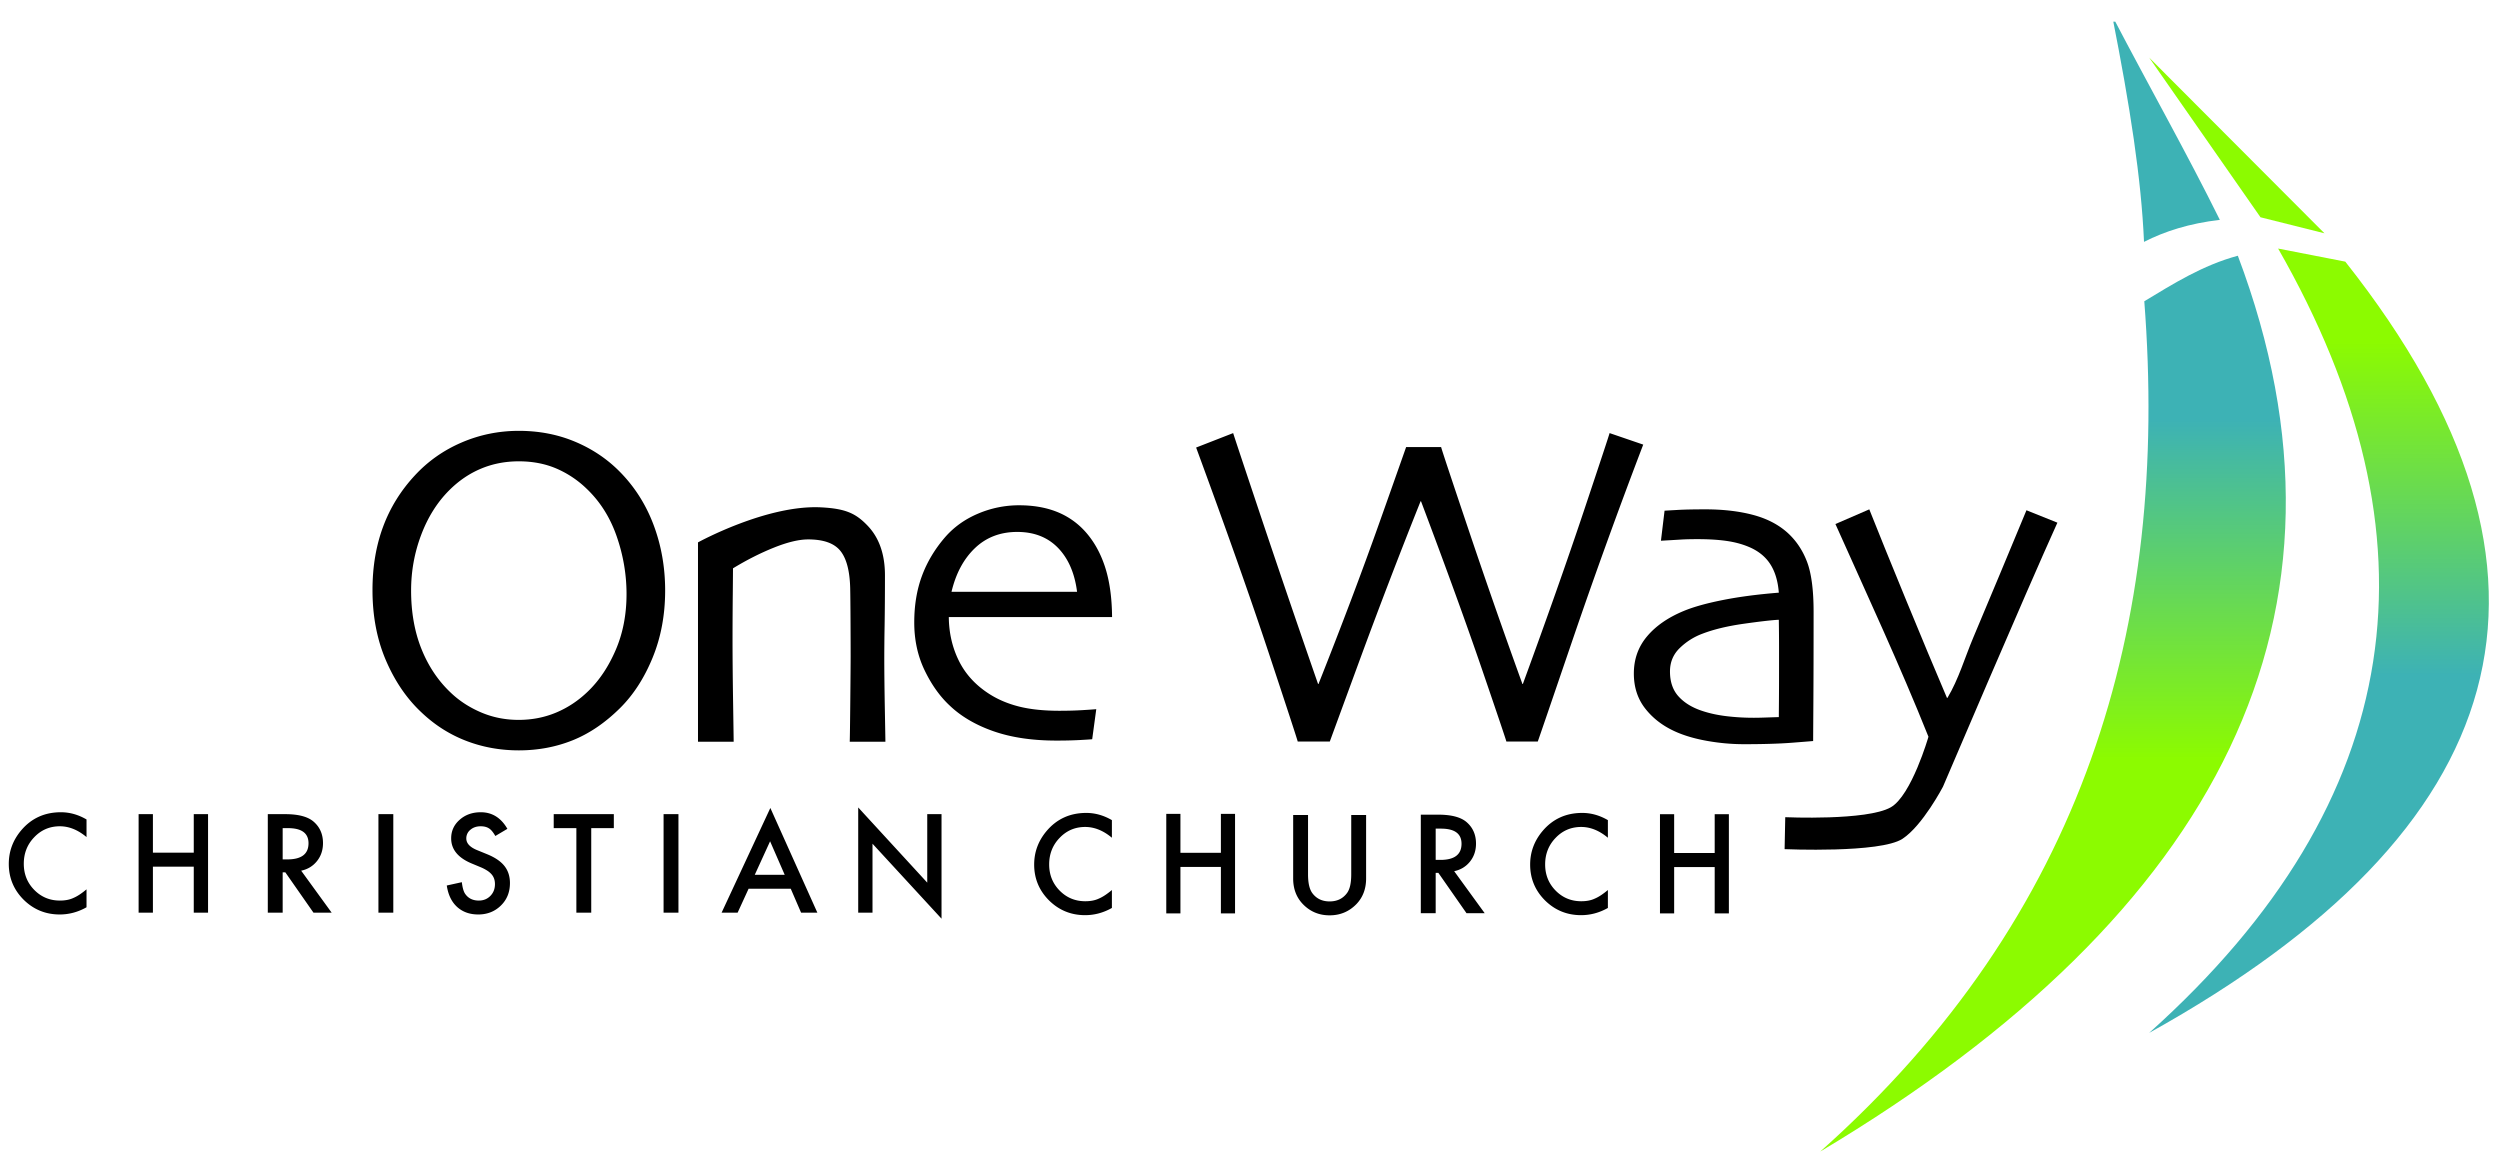 <svg xmlns="http://www.w3.org/2000/svg" fill-rule="evenodd" stroke-linejoin="round" stroke-miterlimit="2" clip-rule="evenodd" viewBox="0 0 373 173">
    <path id="curve1" fill="url(#_Linear1)" d="M341.732 172.733V3.229h-73.038v169.504h73.038z" clip-path="url(#clip1)"/>
    <path id="curve2" fill="url(#_Linear2)" d="M318.842-7.524v166.773h53.17V-7.524h-53.17z" clip-path="url(#clip2)"/>
    <g id="oneway" fill-rule="nonzero">
        <path d="M99.24 88.102c0 3.638-.623 6.979-1.87 10.023-1.246 3.043-2.869 5.553-4.868 7.53-2.224 2.201-4.582 3.801-7.075 4.801-2.494.999-5.166 1.499-8.019 1.499-2.785 0-5.413-.477-7.884-1.432-2.47-.954-4.694-2.375-6.671-4.262-2.178-2.044-3.936-4.621-5.272-7.732-1.337-3.111-2.005-6.609-2.005-10.495 0-3.459.528-6.609 1.584-9.45 1.055-2.842 2.639-5.397 4.75-7.665 1.954-2.111 4.279-3.745 6.974-4.902 2.695-1.157 5.537-1.735 8.524-1.735 3.032 0 5.84.544 8.423 1.634 2.583 1.089 4.818 2.6 6.704 4.531 2.202 2.246 3.869 4.891 5.004 7.935 1.134 3.043 1.701 6.283 1.701 9.72zm-5.761.539c0-2.92-.489-5.79-1.466-8.609-.977-2.818-2.465-5.182-4.464-7.092a15.004 15.004 0 0 0-4.531-3.032c-1.674-.719-3.544-1.078-5.61-1.078-2.021 0-3.903.365-5.643 1.095-1.741.73-3.319 1.803-4.734 3.218-1.797 1.796-3.195 4.02-4.194 6.67-1 2.651-1.5 5.414-1.5 8.289 0 3.234.511 6.131 1.533 8.692 1.022 2.56 2.465 4.728 4.33 6.502 1.28 1.236 2.796 2.23 4.548 2.982 1.752.752 3.627 1.129 5.626 1.129 1.999 0 3.869-.365 5.61-1.095s3.319-1.78 4.734-3.15c1.684-1.618 3.066-3.678 4.144-6.183 1.078-2.504 1.617-5.284 1.617-8.338zM132.103 110.669h-5.323c.023-.629.051-2.707.084-6.233.034-3.526.051-5.705.051-6.536 0-1.168-.006-2.892-.017-5.172-.011-2.28-.028-3.947-.05-5.003-.068-2.583-.562-4.436-1.483-5.559-.921-1.123-2.515-1.685-4.784-1.685-1.37 0-3.066.405-5.087 1.213-2.022.809-4.066 1.842-6.132 3.1 0 .247-.011 1.583-.034 4.009a739.415 739.415 0 0 0-.034 6.637c0 2.606.028 5.75.085 9.434.056 3.683.084 5.615.084 5.795h-5.323V80.924s10.245-5.642 18.361-5.227c3.677.188 5.183.904 6.924 2.712 1.741 1.808 2.611 4.285 2.611 7.429 0 2.83-.017 5.273-.05 7.328a315.408 315.408 0 0 0-.051 5.003c0 2.044.028 4.599.084 7.665.056 3.066.084 4.678.084 4.835zM165.921 92.065h-24.359c.023 2.381.528 4.565 1.516 6.553.989 1.988 2.505 3.633 4.549 4.936 1.302.831 2.785 1.454 4.447 1.87 1.662.415 3.661.623 5.997.623 1.28 0 2.454-.034 3.521-.101a96.79 96.79 0 0 0 1.971-.135l-.607 4.481c-.179.023-.775.062-1.785.118a65.693 65.693 0 0 1-3.572.084c-3.593 0-6.721-.466-9.383-1.398-2.661-.932-4.846-2.218-6.553-3.857-1.46-1.371-2.701-3.123-3.723-5.256-1.022-2.134-1.533-4.504-1.533-7.109 0-2.561.382-4.874 1.146-6.941.764-2.066 1.909-3.986 3.436-5.761 1.326-1.527 2.971-2.706 4.936-3.537a15.537 15.537 0 0 1 6.115-1.247c2.089 0 3.942.314 5.559.943a11.255 11.255 0 0 1 4.212 2.864c1.325 1.438 2.336 3.206 3.032 5.306.696 2.101 1.056 4.622 1.078 7.564zm-5.222-3.773c-.359-2.785-1.308-4.97-2.847-6.553-1.539-1.584-3.566-2.375-6.081-2.375-2.516 0-4.616.803-6.301 2.408-1.684 1.606-2.852 3.78-3.503 6.52h18.732zM245.17 66.335a872.65 872.65 0 0 0-10.596 29.295c-3.268 9.579-4.981 14.582-5.138 15.009h-4.683c-.113-.427-1.32-4.003-3.622-10.73-2.302-6.728-5.34-15.1-9.114-25.117h-.067a931.942 931.942 0 0 0-9.114 23.769c-2.774 7.558-4.25 11.584-4.43 12.078h-4.784c-.18-.651-1.623-5.059-4.33-13.224-2.706-8.164-6.317-18.378-10.831-30.642l5.525-2.156c.09.314 1.404 4.267 3.942 11.859a2442.689 2442.689 0 0 0 8.726 25.572h.067c3.459-8.715 6.475-16.7 9.046-23.955a3279.9 3279.9 0 0 0 4.027-11.387h5.222c.09.381 1.454 4.492 4.093 12.331a1066.386 1066.386 0 0 0 8.036 23.011h.067c3.594-9.815 6.626-18.418 9.097-25.808 2.47-7.389 3.751-11.264 3.841-11.623l5.02 1.718zM270.589 91.29c0 5.57-.011 10.107-.034 13.611-.022 3.504-.034 5.39-.034 5.66-.224.022-1.269.107-3.133.253-1.864.146-4.267.219-7.21.219-1.842 0-3.695-.169-5.559-.506-1.864-.337-3.47-.82-4.818-1.448-1.797-.831-3.251-1.966-4.363-3.403-1.112-1.438-1.668-3.167-1.668-5.189 0-2.134.657-3.981 1.971-5.542s3.139-2.824 5.475-3.79c1.46-.607 3.409-1.151 5.846-1.634 2.437-.483 5.216-.848 8.338-1.095-.134-1.752-.572-3.19-1.314-4.313-.741-1.123-1.83-1.976-3.268-2.56-.988-.405-2.089-.691-3.301-.859-1.213-.169-2.628-.253-4.246-.253-1.01 0-1.869.022-2.577.067-.707.045-1.668.101-2.881.169l.539-4.481c.337-.023 1.006-.062 2.005-.118 1-.056 2.364-.084 4.094-.084 2.65 0 5.014.275 7.092.825 2.077.55 3.801 1.443 5.171 2.679 1.281 1.167 2.246 2.611 2.898 4.329.651 1.718.977 4.206.977 7.463zm-5.155 8.119v-2.897c0-1.168-.011-2.516-.034-4.043-.988.045-2.717.241-5.188.589-2.471.348-4.548.848-6.233 1.5a9.657 9.657 0 0 0-3.352 2.122c-.977.943-1.466 2.111-1.466 3.504 0 1.527.416 2.757 1.247 3.689.831.932 1.965 1.646 3.402 2.14 1.101.381 2.32.657 3.656.825a33.72 33.72 0 0 0 4.228.253c.449 0 1-.011 1.651-.034.652-.022 1.337-.045 2.055-.067 0-.158.006-.899.017-2.224.011-1.325.017-3.111.017-5.357z"/>
        <path d="M306.963 77.984c-4.645 10.243-17.076 39.4-17.076 39.4s-3.032 5.798-6.036 7.766c-3.319 2.175-17.588 1.544-17.588 1.544l.097-4.768s12.169.549 15.735-1.471c3.104-1.758 5.631-10.532 5.631-10.532-4.289-10.721-9.168-21.196-13.881-31.737l5.053-2.19c2.473 6.248 8.299 20.452 11.59 28.132h.068c1.672-2.787 2.579-5.967 3.84-8.962 2.67-6.337 5.32-12.682 7.952-19.035l4.615 1.853"/>
    </g>
    <g id="christianchurch" fill-rule="nonzero">
        <path d="M12.91 122.263v2.628c-1.283-1.073-2.609-1.61-3.98-1.61-1.511 0-2.784.543-3.818 1.629-1.041 1.079-1.562 2.399-1.562 3.961 0 1.542.521 2.843 1.562 3.903s2.316 1.591 3.827 1.591c.781 0 1.444-.127 1.99-.381.305-.127.621-.299.948-.515.326-.215.671-.476 1.033-.78v2.675c-1.27.718-2.603 1.076-3.999 1.076-2.101 0-3.895-.733-5.38-2.199-1.479-1.479-2.219-3.263-2.219-5.351 0-1.873.619-3.542 1.857-5.009 1.524-1.796 3.495-2.694 5.913-2.694 1.32 0 2.596.358 3.828 1.076zM22.814 127.223h6.095v-5.751h2.132v14.702h-2.132v-6.865h-6.095v6.865h-2.133v-14.702h2.133v5.751zM44.935 129.908l4.551 6.266h-2.713l-4.199-6.018h-.4v6.018h-2.219v-14.702h2.6c1.942 0 3.345.365 4.208 1.095.952.813 1.428 1.886 1.428 3.219 0 1.041-.298 1.936-.895 2.685-.596.749-1.383 1.228-2.361 1.437zm-2.761-1.685h.704c2.101 0 3.152-.803 3.152-2.409 0-1.504-1.022-2.256-3.066-2.256h-.79v4.665zM56.462 121.472h2.219v14.701h-2.219zM75.703 123.662l-1.799 1.067c-.337-.584-.657-.965-.962-1.143-.317-.203-.727-.305-1.228-.305-.616 0-1.127.175-1.533.524a1.625 1.625 0 0 0-.609 1.295c0 .717.533 1.295 1.599 1.733l1.467.6c1.193.482 2.066 1.071 2.618 1.766.552.695.828 1.547.828 2.557 0 1.352-.45 2.469-1.352 3.351-.907.889-2.034 1.333-3.38 1.333-1.276 0-2.329-.377-3.161-1.133-.819-.755-1.33-1.818-1.533-3.19l2.247-.495c.102.864.279 1.46.533 1.79.457.635 1.124.953 2 .953.692 0 1.266-.232 1.723-.696.457-.463.686-1.05.686-1.761 0-.286-.04-.548-.119-.786a1.994 1.994 0 0 0-.372-.657 2.96 2.96 0 0 0-.652-.561 6.248 6.248 0 0 0-.952-.5l-1.419-.591c-2.012-.85-3.018-2.094-3.018-3.732 0-1.104.422-2.028 1.266-2.771.845-.749 1.895-1.123 3.152-1.123 1.695 0 3.018.825 3.97 2.475zM88.213 123.558v12.616h-2.219v-12.616h-3.38v-2.086h8.969v2.086h-3.37zM99.006 121.472h2.219v14.701h-2.219zM117.982 132.603h-6.294l-1.637 3.571h-2.39l7.274-15.625 7.017 15.625h-2.428l-1.542-3.571zm-.905-2.085l-2.18-4.999-2.285 4.999h4.465zM128.045 136.174v-15.701l10.3 11.216v-10.217h2.131v15.597l-10.299-11.188v10.293h-2.132zM165.895 122.364v2.628c-1.282-1.073-2.609-1.609-3.98-1.609-1.511 0-2.783.543-3.818 1.628-1.041 1.079-1.561 2.4-1.561 3.961 0 1.543.52 2.844 1.561 3.904s2.317 1.59 3.828 1.59c.78 0 1.444-.127 1.99-.381.304-.127.62-.298.947-.514a11.19 11.19 0 0 0 1.033-.781v2.676c-1.269.717-2.602 1.076-3.999 1.076-2.101 0-3.894-.733-5.379-2.2-1.479-1.479-2.219-3.262-2.219-5.351 0-1.872.619-3.542 1.857-5.008 1.523-1.797 3.494-2.695 5.913-2.695 1.32 0 2.596.359 3.827 1.076zM176.12 127.236h6.037v-5.809h2.112v14.848h-2.112v-6.933h-6.037v6.933h-2.112v-14.848h2.112v5.809zM195.159 121.6v8.855c0 1.263.207 2.187.619 2.771.616.844 1.482 1.266 2.6 1.266 1.123 0 1.993-.422 2.608-1.266.413-.565.619-1.489.619-2.771V121.6h2.219v9.464c0 1.549-.483 2.825-1.447 3.828-1.086 1.117-2.419 1.676-3.999 1.676-1.581 0-2.911-.559-3.99-1.676-.965-1.003-1.447-2.279-1.447-3.828V121.6h2.218zM216.965 129.983l4.551 6.265h-2.714l-4.199-6.018h-.399v6.018h-2.219v-14.701h2.599c1.943 0 3.346.365 4.209 1.094.952.813 1.428 1.886 1.428 3.219 0 1.041-.298 1.936-.895 2.685-.597.749-1.384 1.228-2.361 1.438zm-2.761-1.686h.704c2.101 0 3.152-.803 3.152-2.409 0-1.504-1.022-2.256-3.066-2.256h-.79v4.665zM239.896 122.364v2.628c-1.282-1.073-2.609-1.609-3.98-1.609-1.511 0-2.784.543-3.818 1.628-1.041 1.079-1.562 2.4-1.562 3.961 0 1.543.521 2.844 1.562 3.904s2.317 1.59 3.827 1.59c.781 0 1.444-.127 1.99-.381.305-.127.621-.298.948-.514a11.19 11.19 0 0 0 1.033-.781v2.676c-1.27.717-2.603 1.076-3.999 1.076-2.101 0-3.895-.733-5.38-2.2-1.479-1.479-2.218-3.262-2.218-5.351 0-1.872.619-3.542 1.856-5.008 1.524-1.797 3.495-2.695 5.913-2.695 1.32 0 2.596.359 3.828 1.076zM249.784 127.264h6.048v-5.79h2.116v14.801h-2.116v-6.911h-6.048v6.911h-2.116v-14.801h2.116v5.79z"/>
    </g>
    <defs>
        <linearGradient id="_Linear1" x1="0" x2="1" y1="0" y2="0" gradientTransform="matrix(0 169.504 -73.038 0 305.213 3.23)" gradientUnits="userSpaceOnUse">
            <stop offset="35%" stop-color="#3db2b5"/>
            <stop offset="65%" stop-color="#8cfb00"/>
        </linearGradient>
        <linearGradient id="_Linear2" x1="0" x2="1" y1="0" y2="0" gradientTransform="matrix(0 -166.773 53.17 0 345.427 159.249)" gradientUnits="userSpaceOnUse">
            <stop offset="35%" stop-color="#3db2b5"/>
            <stop offset="65%" stop-color="#8cfb00"/>
        </linearGradient>
        <clipPath id="clip1">
            <path d="M315.134 2.343c2.689 13.613 4.337 24.301 4.754 33.744 3.098-1.58 6.761-2.753 11.312-3.285-4.964-10.019-10.234-19.309-16.066-30.459zM319.929 44.947c3.729 48.253-8.815 91.653-48.352 126.866 59.738-35.648 82.403-80.366 62.307-133.659-5.252 1.421-9.648 4.193-13.955 6.793z"/>
        </clipPath>
        <clipPath id="clip2">
            <path d="M337.266 32.418l-16.61-23.824 26.153 26.215-9.543-2.391zM339.895 37.085c24.66 43.071 19.563 82.252-19.244 117.025 54.17-30.097 66.527-67.971 29.267-115.072l-10.023-1.953z"/>
        </clipPath>
    </defs>
</svg>
